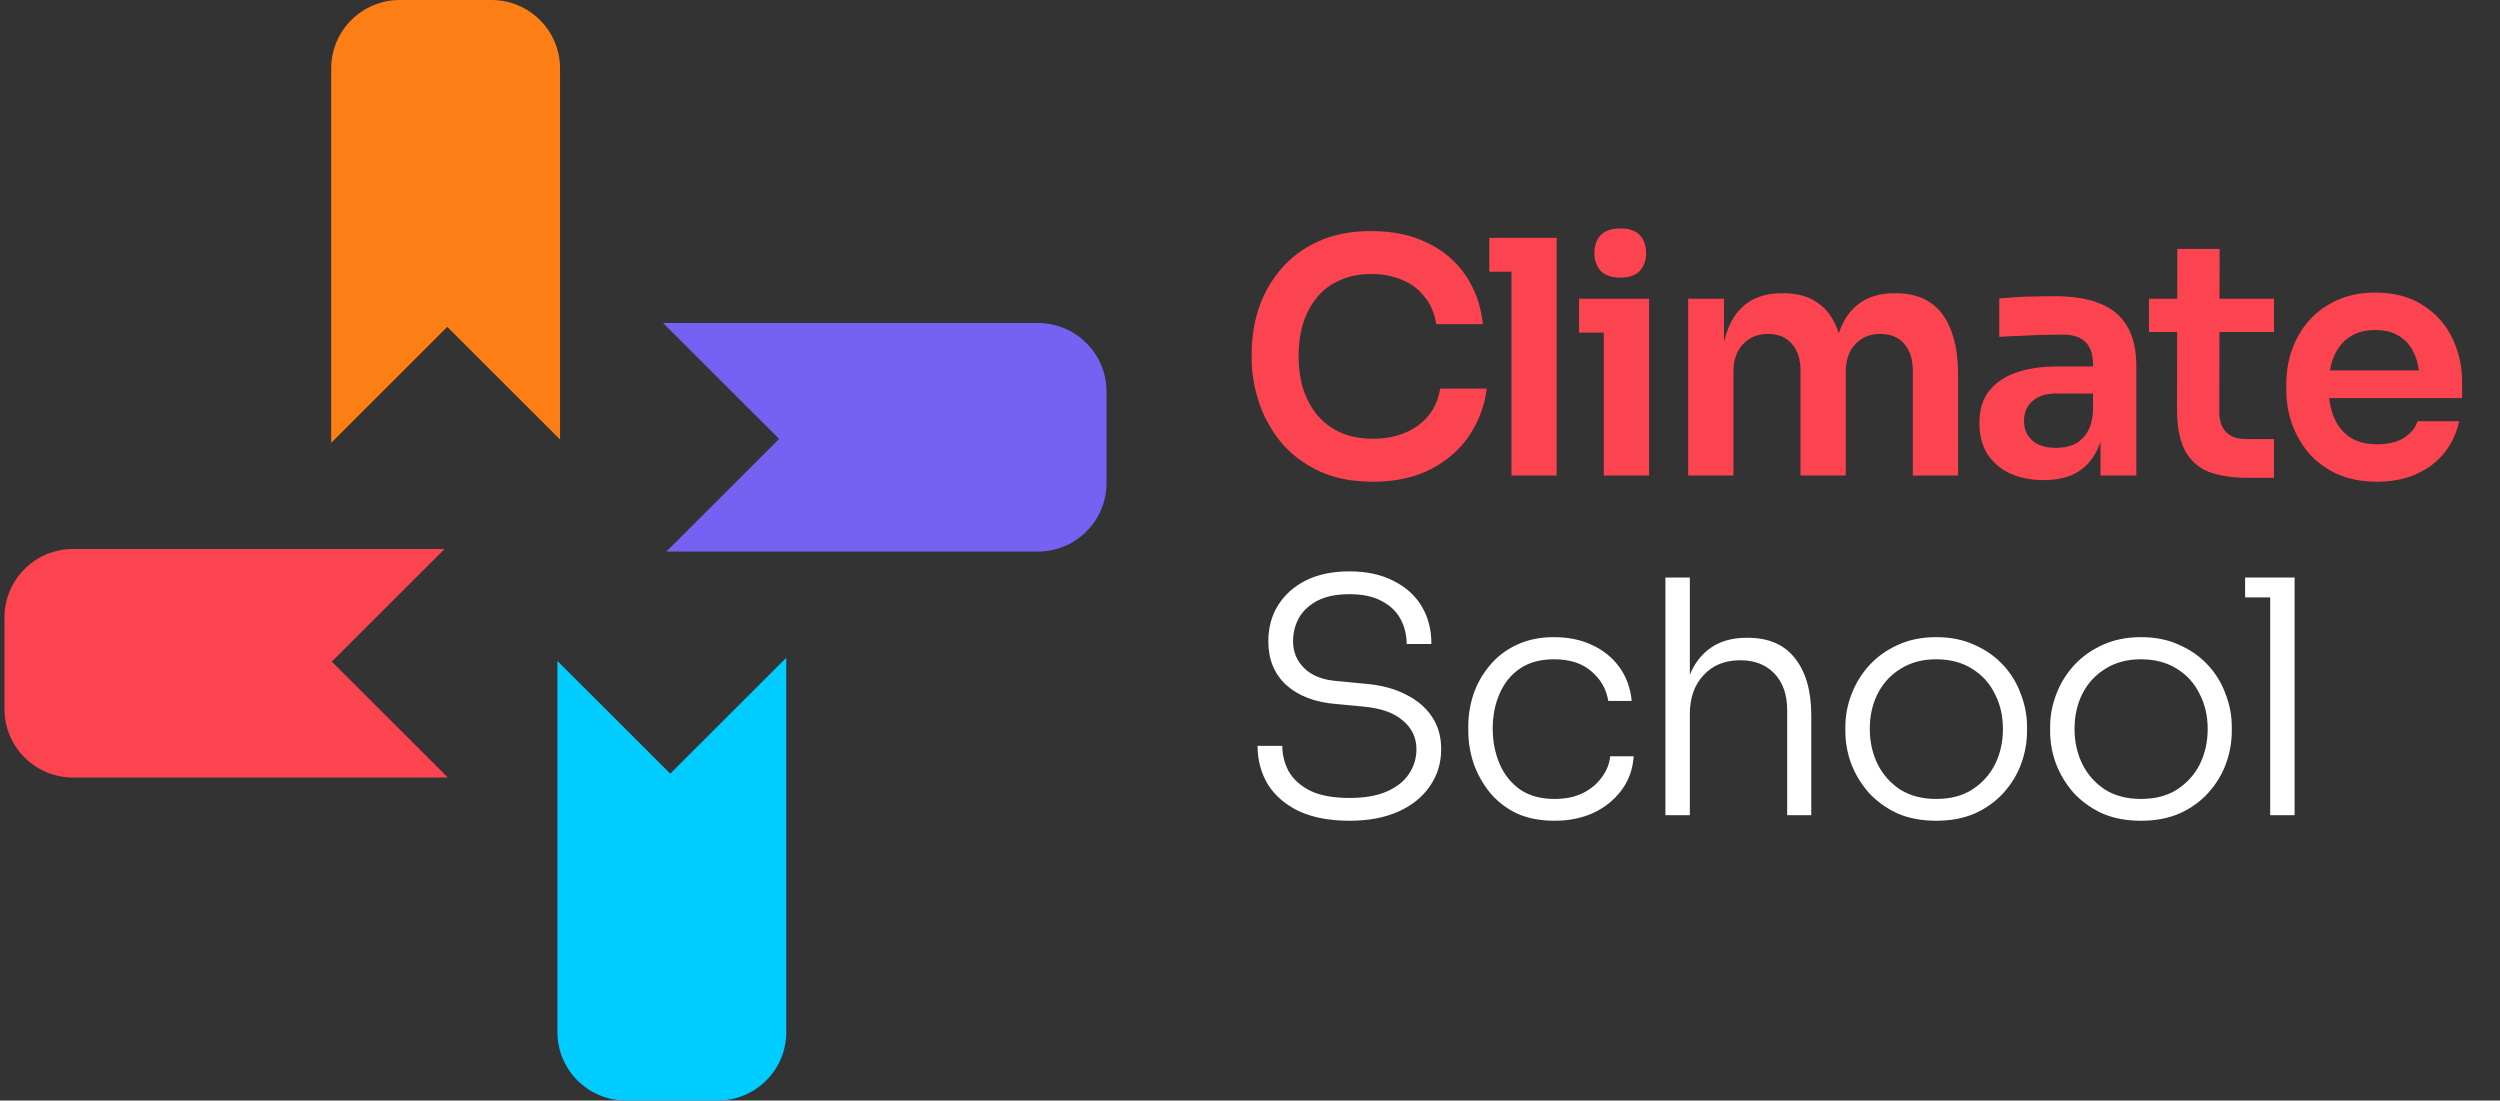 <svg width="184" height="81" viewBox="0 0 184 81" fill="none" xmlns="http://www.w3.org/2000/svg">
<rect x="0" y="0" width="184" height="81" fill="#333333" stroke="none"/>
<path d="M101.039 35.455C99.458 35.455 98.1 35.176 96.966 34.617C95.832 34.058 94.906 33.331 94.187 32.436C93.484 31.542 92.965 30.567 92.629 29.513C92.294 28.459 92.126 27.444 92.126 26.47V25.943C92.126 24.857 92.294 23.786 92.629 22.732C92.981 21.678 93.516 20.72 94.235 19.857C94.954 18.994 95.864 18.308 96.966 17.796C98.084 17.269 99.402 17.006 100.92 17.006C102.501 17.006 103.875 17.293 105.041 17.868C106.223 18.427 107.165 19.226 107.868 20.264C108.571 21.287 108.994 22.485 109.138 23.858H105.712C105.584 23.06 105.296 22.389 104.849 21.846C104.418 21.287 103.867 20.871 103.196 20.6C102.525 20.312 101.766 20.168 100.92 20.168C100.057 20.168 99.29 20.32 98.62 20.624C97.949 20.911 97.389 21.326 96.942 21.87C96.495 22.413 96.151 23.052 95.912 23.786C95.688 24.521 95.576 25.336 95.576 26.23C95.576 27.093 95.688 27.892 95.912 28.627C96.151 29.361 96.503 30.008 96.966 30.567C97.429 31.11 97.996 31.534 98.667 31.837C99.354 32.141 100.145 32.292 101.039 32.292C102.349 32.292 103.452 31.973 104.346 31.334C105.257 30.679 105.808 29.769 105.999 28.602H109.426C109.266 29.849 108.843 30.991 108.156 32.029C107.469 33.067 106.526 33.898 105.328 34.521C104.13 35.144 102.701 35.455 101.039 35.455ZM111.243 35V17.509H114.573V35H111.243ZM109.613 20.001V17.509H114.573V20.001H109.613ZM118.04 35V21.989H121.37V35H118.04ZM116.219 24.481V21.989H121.37V24.481H116.219ZM119.262 20.432C118.607 20.432 118.12 20.264 117.8 19.929C117.497 19.577 117.345 19.146 117.345 18.635C117.345 18.092 117.497 17.652 117.8 17.317C118.12 16.982 118.607 16.814 119.262 16.814C119.917 16.814 120.396 16.982 120.7 17.317C121.003 17.652 121.155 18.092 121.155 18.635C121.155 19.146 121.003 19.577 120.7 19.929C120.396 20.264 119.917 20.432 119.262 20.432ZM124.25 35V21.989H126.886V27.572H126.646C126.646 26.262 126.814 25.168 127.15 24.29C127.485 23.395 127.98 22.724 128.635 22.277C129.306 21.814 130.137 21.582 131.127 21.582H131.271C132.277 21.582 133.108 21.814 133.763 22.277C134.434 22.724 134.929 23.395 135.248 24.29C135.584 25.168 135.751 26.262 135.751 27.572H134.913C134.913 26.262 135.081 25.168 135.416 24.29C135.767 23.395 136.271 22.724 136.926 22.277C137.596 21.814 138.427 21.582 139.417 21.582H139.561C140.568 21.582 141.406 21.814 142.077 22.277C142.748 22.724 143.251 23.395 143.587 24.29C143.938 25.168 144.114 26.262 144.114 27.572V35H140.783V27.261C140.783 26.446 140.576 25.799 140.16 25.32C139.745 24.825 139.154 24.577 138.387 24.577C137.62 24.577 137.005 24.833 136.542 25.344C136.079 25.839 135.847 26.51 135.847 27.357V35H132.517V27.261C132.517 26.446 132.309 25.799 131.894 25.32C131.478 24.825 130.887 24.577 130.121 24.577C129.354 24.577 128.739 24.833 128.276 25.344C127.813 25.839 127.581 26.51 127.581 27.357V35H124.25ZM154.597 35V31.142H154.046V26.853C154.046 26.103 153.863 25.544 153.495 25.176C153.128 24.809 152.561 24.625 151.794 24.625C151.395 24.625 150.915 24.633 150.356 24.649C149.797 24.665 149.23 24.689 148.655 24.721C148.096 24.737 147.593 24.761 147.146 24.793V21.965C147.513 21.933 147.928 21.901 148.392 21.87C148.855 21.838 149.326 21.822 149.805 21.822C150.3 21.806 150.764 21.798 151.195 21.798C152.537 21.798 153.647 21.973 154.526 22.325C155.42 22.676 156.091 23.227 156.538 23.978C157.001 24.729 157.233 25.711 157.233 26.925V35H154.597ZM150.404 35.335C149.462 35.335 148.631 35.168 147.912 34.832C147.21 34.497 146.658 34.018 146.259 33.395C145.876 32.772 145.684 32.021 145.684 31.142C145.684 30.184 145.916 29.401 146.379 28.794C146.858 28.187 147.521 27.732 148.368 27.428C149.23 27.125 150.237 26.973 151.387 26.973H154.406V28.962H151.339C150.572 28.962 149.981 29.154 149.566 29.537C149.166 29.904 148.967 30.384 148.967 30.975C148.967 31.566 149.166 32.045 149.566 32.412C149.981 32.78 150.572 32.963 151.339 32.963C151.802 32.963 152.225 32.883 152.609 32.724C153.008 32.548 153.335 32.261 153.591 31.861C153.863 31.446 154.014 30.887 154.046 30.184L154.861 31.118C154.781 32.029 154.557 32.796 154.19 33.419C153.839 34.042 153.343 34.521 152.705 34.856C152.082 35.176 151.315 35.335 150.404 35.335ZM165.497 35.168C164.299 35.168 163.308 35.016 162.526 34.712C161.759 34.393 161.184 33.866 160.801 33.131C160.417 32.38 160.226 31.374 160.226 30.112L160.249 18.323H163.364L163.34 30.328C163.34 30.967 163.508 31.462 163.844 31.813C164.195 32.149 164.69 32.316 165.329 32.316H167.366V35.168H165.497ZM158.165 24.433V21.989H167.366V24.433H158.165ZM174.955 35.455C173.837 35.455 172.854 35.264 172.008 34.88C171.177 34.497 170.482 33.986 169.923 33.347C169.38 32.692 168.965 31.965 168.677 31.166C168.406 30.368 168.27 29.553 168.27 28.722V28.267C168.27 27.404 168.406 26.574 168.677 25.775C168.965 24.96 169.38 24.242 169.923 23.619C170.482 22.98 171.169 22.477 171.984 22.109C172.798 21.726 173.741 21.534 174.811 21.534C176.217 21.534 177.391 21.846 178.333 22.469C179.292 23.076 180.011 23.882 180.49 24.889C180.969 25.879 181.209 26.949 181.209 28.099V29.297H169.684V27.261H179.124L178.094 28.267C178.094 27.436 177.974 26.726 177.734 26.135C177.495 25.544 177.127 25.088 176.632 24.769C176.153 24.449 175.546 24.29 174.811 24.29C174.076 24.29 173.453 24.457 172.942 24.793C172.431 25.128 172.04 25.615 171.768 26.254C171.513 26.877 171.385 27.628 171.385 28.507C171.385 29.321 171.513 30.048 171.768 30.687C172.024 31.31 172.415 31.805 172.942 32.173C173.469 32.524 174.14 32.7 174.955 32.7C175.77 32.7 176.432 32.54 176.944 32.221C177.455 31.885 177.782 31.478 177.926 30.999H180.993C180.801 31.893 180.434 32.676 179.891 33.347C179.348 34.018 178.653 34.537 177.806 34.904C176.976 35.272 176.025 35.455 174.955 35.455Z" fill="#FC4450"/>
<path d="M99.338 60.407C97.869 60.407 96.631 60.176 95.624 59.712C94.618 59.233 93.851 58.578 93.324 57.748C92.813 56.901 92.557 55.951 92.557 54.896H94.378C94.378 55.567 94.538 56.198 94.858 56.789C95.193 57.364 95.72 57.836 96.439 58.203C97.174 58.554 98.14 58.73 99.338 58.73C100.44 58.73 101.351 58.57 102.07 58.251C102.805 57.931 103.348 57.5 103.699 56.957C104.067 56.414 104.25 55.807 104.25 55.136C104.25 54.289 103.915 53.587 103.244 53.028C102.589 52.452 101.599 52.109 100.273 51.997L98.26 51.806C96.758 51.678 95.561 51.214 94.666 50.416C93.787 49.601 93.348 48.531 93.348 47.205C93.348 46.199 93.588 45.312 94.067 44.545C94.546 43.779 95.225 43.172 96.104 42.724C96.998 42.277 98.068 42.053 99.314 42.053C100.576 42.053 101.654 42.285 102.549 42.748C103.46 43.196 104.154 43.819 104.634 44.617C105.113 45.416 105.352 46.343 105.352 47.397H103.531C103.531 46.758 103.388 46.159 103.1 45.6C102.813 45.041 102.357 44.593 101.734 44.258C101.111 43.907 100.305 43.731 99.314 43.731C98.372 43.731 97.589 43.891 96.966 44.21C96.359 44.529 95.904 44.953 95.6 45.48C95.313 46.007 95.169 46.582 95.169 47.205C95.169 47.988 95.449 48.651 96.008 49.194C96.567 49.737 97.374 50.048 98.428 50.128L100.44 50.32C101.623 50.416 102.629 50.679 103.46 51.111C104.306 51.526 104.953 52.077 105.4 52.764C105.848 53.435 106.071 54.225 106.071 55.136C106.071 56.158 105.792 57.069 105.233 57.867C104.689 58.666 103.915 59.289 102.908 59.736C101.902 60.184 100.712 60.407 99.338 60.407ZM114.416 60.407C113.346 60.407 112.411 60.224 111.612 59.856C110.83 59.473 110.175 58.962 109.648 58.323C109.121 57.668 108.721 56.949 108.45 56.166C108.194 55.384 108.066 54.593 108.066 53.794V53.459C108.066 52.644 108.194 51.853 108.45 51.087C108.721 50.304 109.121 49.601 109.648 48.978C110.175 48.339 110.83 47.836 111.612 47.469C112.411 47.085 113.33 46.894 114.368 46.894C115.422 46.894 116.357 47.085 117.171 47.469C118.002 47.852 118.673 48.395 119.184 49.098C119.695 49.801 119.999 50.631 120.095 51.59H118.369C118.226 50.711 117.81 49.984 117.123 49.409C116.453 48.818 115.534 48.523 114.368 48.523C113.362 48.523 112.523 48.755 111.852 49.218C111.197 49.665 110.702 50.28 110.367 51.063C110.031 51.829 109.863 52.684 109.863 53.627C109.863 54.553 110.031 55.416 110.367 56.214C110.702 56.997 111.205 57.628 111.876 58.107C112.547 58.57 113.394 58.802 114.416 58.802C115.199 58.802 115.877 58.666 116.453 58.395C117.044 58.107 117.515 57.724 117.866 57.245C118.234 56.765 118.449 56.238 118.513 55.663H120.238C120.174 56.622 119.871 57.46 119.328 58.179C118.801 58.882 118.114 59.433 117.267 59.832C116.421 60.216 115.47 60.407 114.416 60.407ZM122.575 60V42.509H124.372V52.404L123.845 52.812C123.845 51.63 124.012 50.599 124.348 49.721C124.699 48.842 125.218 48.163 125.905 47.684C126.608 47.189 127.487 46.941 128.541 46.941H128.637C130.17 46.941 131.328 47.445 132.111 48.451C132.91 49.457 133.309 50.855 133.309 52.644V60H131.536V52.261C131.536 51.127 131.225 50.232 130.602 49.577C129.979 48.922 129.14 48.595 128.086 48.595C126.952 48.595 126.049 48.962 125.378 49.697C124.707 50.416 124.372 51.366 124.372 52.548V60H122.575ZM142.504 60.407C141.418 60.407 140.46 60.224 139.629 59.856C138.814 59.473 138.12 58.97 137.545 58.347C136.985 57.708 136.554 56.997 136.251 56.214C135.963 55.431 135.819 54.633 135.819 53.818V53.483C135.819 52.668 135.971 51.869 136.275 51.087C136.578 50.288 137.017 49.577 137.592 48.954C138.168 48.331 138.862 47.836 139.677 47.469C140.508 47.085 141.45 46.894 142.504 46.894C143.575 46.894 144.517 47.085 145.332 47.469C146.162 47.836 146.865 48.331 147.44 48.954C148.015 49.577 148.447 50.288 148.734 51.087C149.038 51.869 149.189 52.668 149.189 53.483V53.818C149.189 54.633 149.046 55.431 148.758 56.214C148.471 56.997 148.039 57.708 147.464 58.347C146.905 58.97 146.21 59.473 145.38 59.856C144.549 60.224 143.591 60.407 142.504 60.407ZM142.504 58.802C143.559 58.802 144.445 58.57 145.164 58.107C145.899 57.628 146.458 57.005 146.841 56.238C147.225 55.456 147.416 54.593 147.416 53.65C147.416 52.692 147.217 51.829 146.817 51.063C146.434 50.28 145.875 49.665 145.14 49.218C144.405 48.755 143.527 48.523 142.504 48.523C141.498 48.523 140.628 48.755 139.893 49.218C139.158 49.665 138.591 50.28 138.192 51.063C137.808 51.829 137.616 52.692 137.616 53.65C137.616 54.593 137.808 55.456 138.192 56.238C138.575 57.005 139.126 57.628 139.845 58.107C140.58 58.57 141.466 58.802 142.504 58.802ZM157.574 60.407C156.488 60.407 155.53 60.224 154.699 59.856C153.884 59.473 153.19 58.97 152.614 58.347C152.055 57.708 151.624 56.997 151.321 56.214C151.033 55.431 150.889 54.633 150.889 53.818V53.483C150.889 52.668 151.041 51.869 151.345 51.087C151.648 50.288 152.087 49.577 152.662 48.954C153.237 48.331 153.932 47.836 154.747 47.469C155.578 47.085 156.52 46.894 157.574 46.894C158.645 46.894 159.587 47.085 160.402 47.469C161.232 47.836 161.935 48.331 162.51 48.954C163.085 49.577 163.517 50.288 163.804 51.087C164.108 51.869 164.259 52.668 164.259 53.483V53.818C164.259 54.633 164.116 55.431 163.828 56.214C163.541 56.997 163.109 57.708 162.534 58.347C161.975 58.97 161.28 59.473 160.45 59.856C159.619 60.224 158.661 60.407 157.574 60.407ZM157.574 58.802C158.629 58.802 159.515 58.57 160.234 58.107C160.969 57.628 161.528 57.005 161.911 56.238C162.295 55.456 162.486 54.593 162.486 53.65C162.486 52.692 162.287 51.829 161.887 51.063C161.504 50.28 160.945 49.665 160.21 49.218C159.475 48.755 158.597 48.523 157.574 48.523C156.568 48.523 155.697 48.755 154.963 49.218C154.228 49.665 153.661 50.28 153.261 51.063C152.878 51.829 152.686 52.692 152.686 53.65C152.686 54.593 152.878 55.456 153.261 56.238C153.645 57.005 154.196 57.628 154.915 58.107C155.649 58.57 156.536 58.802 157.574 58.802ZM167.085 60V42.509H168.882V60H167.085ZM165.24 43.97V42.509H168.882V43.97H165.24Z" fill="white"/>
<path fill-rule="evenodd" clip-rule="evenodd" d="M41.027 48.65V75.959C41.027 78.743 43.287 81 46.075 81H52.824C55.611 81 57.871 78.743 57.871 75.959V48.41L49.33 56.941L41.027 48.65Z" fill="#01CCFF"/>
<path fill-rule="evenodd" clip-rule="evenodd" d="M49.043 40.596H76.389C79.177 40.596 81.437 38.339 81.437 35.555V28.816C81.437 26.031 79.177 23.774 76.389 23.774L48.804 23.774L57.346 32.305L49.043 40.596Z" fill="#7662F2"/>
<path fill-rule="evenodd" clip-rule="evenodd" d="M41.22 32.351L41.22 5.041C41.22 2.257 38.961 1.01096e-06 36.173 7.15432e-07L29.424 0C26.636 -2.95528e-07 24.376 2.257 24.376 5.041L24.376 32.59L32.918 24.059L41.22 32.351Z" fill="#FC7E15"/>
<path fill-rule="evenodd" clip-rule="evenodd" d="M32.722 40.404L5.377 40.404C2.589 40.404 0.329 42.661 0.329 45.445L0.329 52.184C0.329 54.969 2.589 57.225 5.377 57.225L32.962 57.225L24.42 48.695L32.722 40.404Z" fill="#FC4450"/>
</svg>
